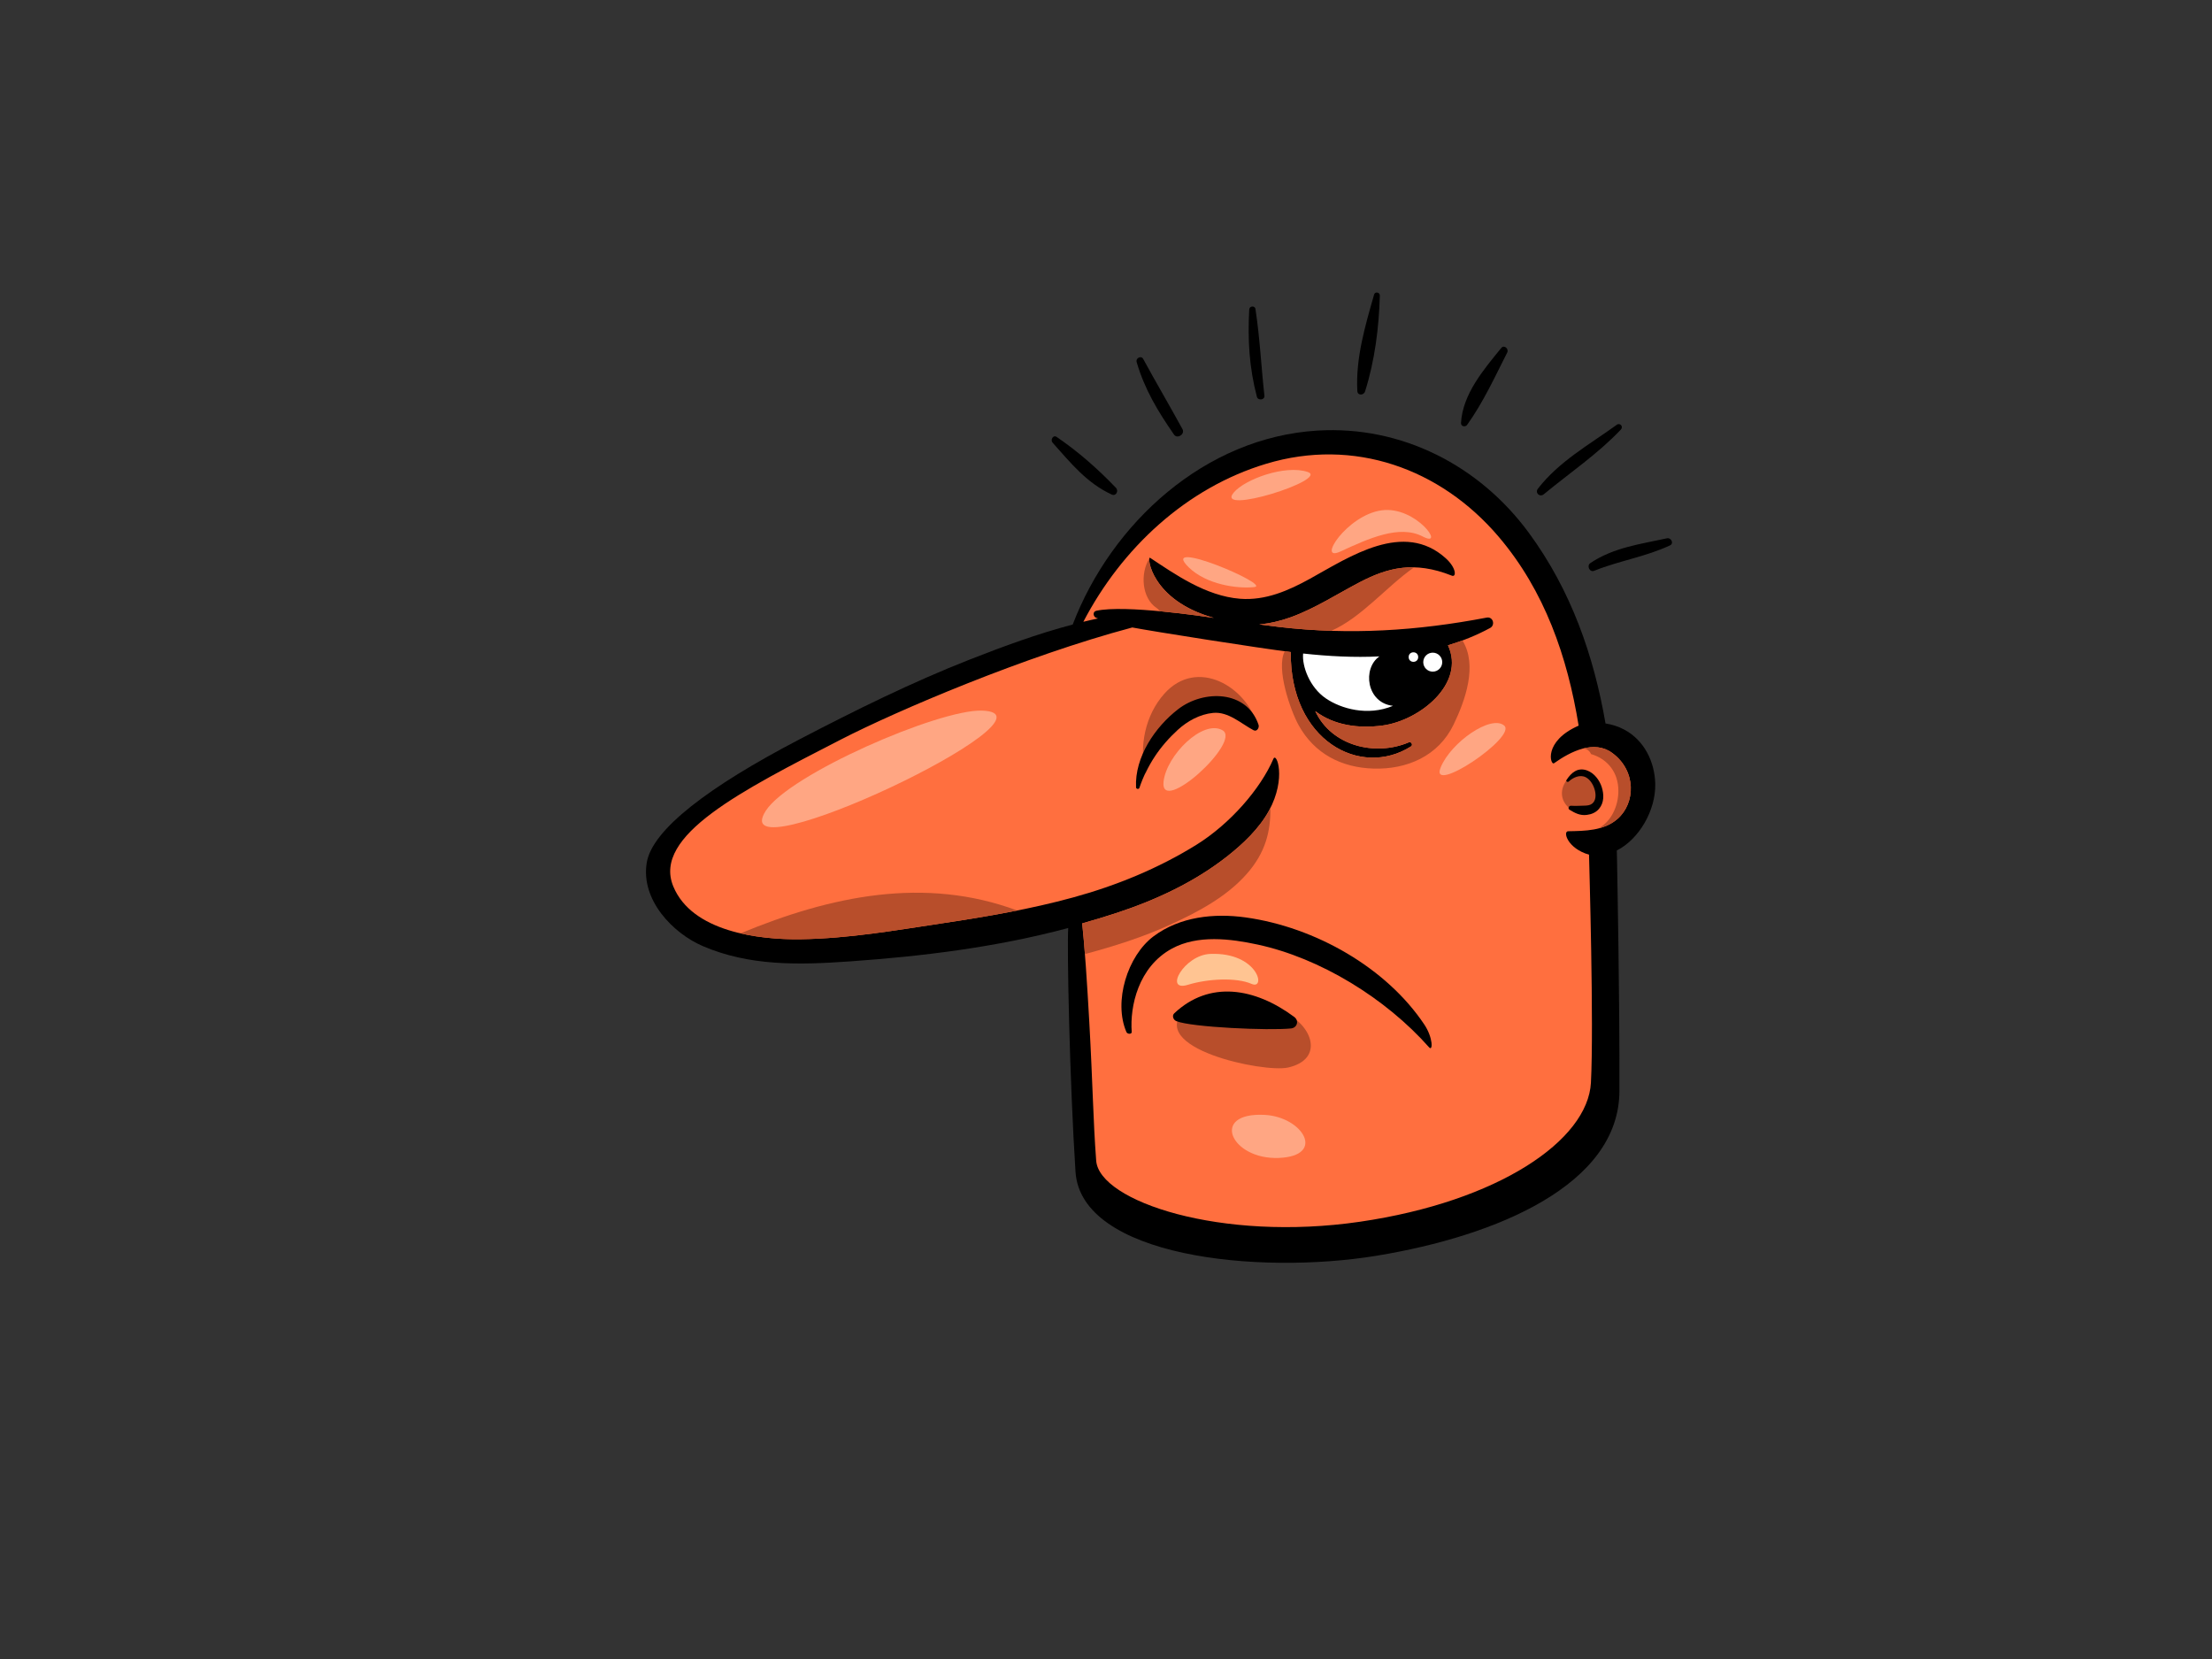 <?xml version="1.0" encoding="utf-8"?>
<!-- Generator: Adobe Illustrator 17.0.0, SVG Export Plug-In . SVG Version: 6.00 Build 0)  -->
<!DOCTYPE svg PUBLIC "-//W3C//DTD SVG 1.1//EN" "http://www.w3.org/Graphics/SVG/1.1/DTD/svg11.dtd">
<svg version="1.1" id="Layer_1" xmlns="http://www.w3.org/2000/svg" xmlns:xlink="http://www.w3.org/1999/xlink" x="0px" y="0px"
	 width="800px" height="600px" viewBox="0 0 800 600" enable-background="new 0 0 800 600" xml:space="preserve">
<rect x="0" y="0" width="800" height="600" fill="#333333" stroke="none"/>
<g>
	<path d="M307.192,347.712c26.524-1.856,53.026-5.104,79.15-12.082c-0.491,6.483,0.477,54.82,2.628,88.153
		c1.975,30.625,65.652,37.485,109.013,30.351c43.362-7.136,87.579-25.695,87.701-59.505c0.123-33.812-0.76-76.69-0.848-82.806
		c-0.019-1.414-0.053-2.825-0.089-4.237c8.099-4.109,14.098-14.548,13.895-24.069c-0.174-8.033-3.994-15.807-11.24-19.66
		c-2.142-1.135-4.431-1.852-6.743-2.203c-4.247-24.536-12.421-48.059-27.641-68.829c-17.932-24.468-46.044-38.915-76.466-37.104
		c-40.701,2.42-74.536,33.411-88.589,70.143c-12.659,3.33-25.057,7.89-37.099,12.615c-21.168,8.307-41.662,18.456-61.81,28.962
		c-32.883,17.149-53.172,32.613-55.152,44.555c-2.24,13.533,9.545,25.552,20.213,30.145
		C271.14,349.473,289.053,348.981,307.192,347.712z"/>
	<path fill="#FF6F3F" d="M567.135,300.629c-1.972,0.04-0.258,6.227,7.557,8.481c0.078,3.632,1.784,61.589,0.687,82.446
		c-1.098,20.859-33.447,42.977-83.553,50.306c-50.105,7.328-94.271-7.348-95.379-22.104c-1.11-14.754-1.242-27.888-2.49-50.125
		c-0.784-13.989-1.676-27.534-2.567-35.68c4.247-1.189,8.448-2.457,12.58-3.82c14.167-4.673,27.961-11.095,39.741-20.328
		c5.831-4.573,11.717-10.146,15.258-16.651c6.393-11.754,2.671-21.252,1.584-18.729c-4.667,10.848-15.629,23.523-27.934,31.153
		c-13.782,8.544-28.951,14.729-44.467,18.984c-15.352,4.213-31.085,6.907-46.813,9.268c-17.228,2.59-34.383,5.619-51.854,5.86
		c-15.126,0.212-39.246-2.733-45.992-19.136c-7.556-18.361,24.665-34.599,60.633-53.098c20.236-10.405,66.46-30.144,105.376-40.521
		c7.728,1.463,45.929,7.494,57.321,8.882c-0.319,31.985,25.203,45.729,43.489,34.13c0.813-0.516,0.075-1.85-0.8-1.475
		c-12.037,5.148-27.934,1.386-33.822-11.277c6.951,5.253,15.809,6.312,24.252,5.208c13.517-1.771,30.194-15.216,23.731-29.023
		c5.234-1.562,10.341-3.602,15.251-6.265c1.964-1.065,1.045-4.188-1.241-3.751c-25.234,4.815-49.428,6.344-74.979,3.391
		c-2.429-0.278-4.854-0.6-7.277-0.928c3.889-0.359,7.744-1.267,11.388-2.588c8.847-3.206,16.773-8.42,25.083-12.741
		c9.782-5.085,19.481-7.782,33.185-2.303c1.656,0.662,1.711-2.742-2.195-6.277c-15.22-13.761-34.734-0.56-49.045,7.354
		c-7.849,4.336-16.186,7.99-25.332,7.28c-12.512-0.971-23.801-9.043-32.574-14.817c-1.227-0.807,0.21,15.366,23.065,21.727
		c-3.528-0.515-32.155-4.83-42.507-2.565c-1.401,0.308-1.174,2.131-0.018,2.563c0.21,0.078,0.426,0.136,0.636,0.21
		c-1.774,0.369-3.541,0.779-5.303,1.205c13.847-26.566,37.183-48.435,66.156-57.155c31.616-9.515,62.964,1.636,84.036,26.386
		c16.673,19.585,24.88,43.447,28.932,68.328c-12.963,5.709-10.159,14.493-8.912,13.607c6.075-4.319,14.507-8.53,21.061-3.725
		c8.8,6.448,8.459,18.095,1.938,23.826C580.051,300.515,573.132,300.517,567.135,300.629z"/>
	<path fill="#B84E2B" d="M421.096,250.89c-6.891,7.722-9.21,18.956-6.833,28.971c4.247-9.146,10.432-17.841,19.455-22.352
		c8.287-4.143,15.611-0.555,21.169,5.232C451.11,248.348,432.955,237.601,421.096,250.89z"/>
	<path fill="#B84E2B" d="M450.862,316.11c6.89-7.792,8.689-15.478,8.601-23.946c-0.167,0.331-0.313,0.658-0.495,0.993
		c-3.541,6.505-9.427,12.078-15.258,16.651c-11.78,9.233-25.574,15.655-39.741,20.328c-4.132,1.363-8.333,2.631-12.58,3.82
		c0.331,3.031,0.663,6.827,0.989,11.097c10.557-2.829,20.97-6.116,30.886-10.645C433.214,329.859,443.508,324.426,450.862,316.11z"
		/>
	<path fill="#B84E2B" d="M464.24,366.071c-9.879-4.262-24.678-6.866-35.046-1.762c-0.152,0.245-0.33,0.484-0.566,0.713
		c-14.601,14.02,28.398,23.05,37.196,21.071C479.135,383.099,474.674,370.575,464.24,366.071z"/>
	<path fill="#B84E2B" d="M510.312,269.95c-18.285,11.6-43.808-2.144-43.489-34.13c-0.638-0.078-1.375-0.172-2.176-0.279
		c-3.276,6.277,2.131,21.53,5.045,26.78c5.687,10.236,15.378,15.299,27.053,15.649c12.079,0.362,23.461-4.509,28.966-15.914
		c4.203-8.707,8.779-21.427,3.195-30.438c-1.731,0.637-3.472,1.24-5.234,1.766c6.463,13.807-10.214,27.251-23.731,29.023
		c-8.443,1.104-17.301,0.045-24.252-5.208c5.888,12.662,21.785,16.424,33.822,11.277C510.387,268.1,511.125,269.434,510.312,269.95z
		"/>
	<path fill="#B84E2B" d="M571.82,278.79c-0.406-0.029-0.765-0.13-1.098-0.264c-3.689,2.116-6.939,6.236-5.484,10.506
		c1.192,3.503,6.365,6.993,9.935,4.563C581.071,289.585,579.206,279.302,571.82,278.79z"/>
	<path fill="#B84E2B" d="M583.082,272.32c-3.253-2.382-6.968-2.544-10.626-1.578c1.416-0.049,2.467,0.826,2.961,1.979
		c5.441,1.595,9.371,5.855,9.841,12.042c0.43,5.665-2.005,11.982-7.095,14.829c2.478-0.633,4.833-1.666,6.857-3.446
		C591.541,290.416,591.882,278.768,583.082,272.32z"/>
	<path fill="#B84E2B" d="M267.841,337.557c7.508,1.745,15.352,2.224,21.644,2.136c17.471-0.241,34.626-3.27,51.854-5.86
		c8.87-1.331,17.74-2.782,26.546-4.538C334.413,316.86,300.462,324.001,267.841,337.557z"/>
	<path fill="#B84E2B" d="M491.898,210.503c-8.31,4.321-16.236,9.535-25.083,12.741c-3.644,1.32-7.499,2.229-11.388,2.588
		c2.423,0.328,4.848,0.65,7.277,0.928c6.335,0.733,12.584,1.186,18.786,1.384c10.988-4.859,19.803-15.854,29.919-22.951
		C504.251,205.029,498.09,207.285,491.898,210.503z"/>
	<path fill="#B84E2B" d="M415.691,201.978c-3.391,5.363-2.762,14.374,2.633,17.933c0.496,0.326,0.847,0.72,1.098,1.15
		c9.239,0.864,17.758,2.141,19.58,2.407C418.275,217.7,415.178,203.902,415.691,201.978z"/>
	<path fill="#FFFFFF" d="M503.789,255.276c-9.157,3.815-18.797,1.051-24.283-2.695c-5.852-3.992-8.656-11.633-8.215-16.229
		c9.116,0.997,18.406,1.492,27.599,1.045C492.674,241.684,494.141,254.189,503.789,255.276z"/>
	<path d="M515.15,370.575c-13.704-20.554-39.398-35.242-64.601-38.77c-11.472-1.605-23.84-0.286-33.332,6.813
		c-9.469,7.082-14.586,23.647-9.828,34.645c0.352,0.807,1.984,0.85,1.912-0.067c-0.691-9.13,2.33-23.516,14.592-30.153
		c9.263-5.012,21.071-3.552,30.918-1.433c22.571,4.863,46.291,19.373,62.05,37.184C518.246,380.362,518.308,375.32,515.15,370.575z"
		/>
	<path d="M468.06,367.771c-14.23-10.557-30.674-13.294-43.392-1.273c-0.853,0.809-0.369,2.346,0.761,2.802
		c5.556,2.25,33.59,3.469,41.501,2.647C469.13,371.718,469.923,369.157,468.06,367.771z"/>
	<path d="M579.296,284.673c-0.806-2.554-2.757-5.115-5.336-6.039c-3.345-1.205-5.701,0.803-7.414,3.465
		c-0.322,0.5,0.432,0.901,0.807,0.549c1.586-1.488,4.056-2.59,6.126-1.558c1.732,0.867,2.875,2.941,3.33,4.755
		c0.397,1.603,0.437,3.658-0.969,4.789c-0.712,0.577-1.722,0.706-2.597,0.731c-1.684,0.046-3.409,0.15-5.092,0.048
		c-0.745-0.044-1.222,1.007-0.521,1.435c1.998,1.223,3.838,2.175,6.237,1.877c1.736-0.217,3.303-0.854,4.45-2.215
		C580.187,290.299,580.129,287.302,579.296,284.673z"/>
	<path d="M455.173,262.13c-4.262-12.624-19.888-12.718-29.051-5.667c-8.351,6.43-15.79,17.358-15.254,28.304
		c0.031,0.618,1.013,0.781,1.214,0.181c2.727-8.164,7.517-15.16,13.857-20.963c3.519-3.22,8.012-5.683,12.795-6.155
		c5.511-0.543,10.116,3.87,14.618,6.26C454.605,264.754,455.516,263.15,455.173,262.13z"/>
	<path d="M403.591,176.418c-6.576-6.857-13.567-13.036-21.441-18.396c-1.283-0.872-2.35,1.088-1.462,2.085
		c6.543,7.311,12.288,14.54,21.37,18.742C403.643,179.582,404.67,177.54,403.591,176.418z"/>
	<path d="M427.666,155.212c-4.652-8.515-9.587-16.878-14.215-25.398c-0.741-1.361-2.78-0.285-2.373,1.113
		c2.882,9.911,7.697,17.83,13.511,26.243C425.78,158.893,428.66,157.031,427.666,155.212z"/>
	<path d="M454.054,111.747c-0.198-1.292-2.181-1.123-2.251,0.151c-0.593,10.883-0.017,21.024,2.768,31.593
		c0.392,1.493,2.9,1.204,2.722-0.389C456.134,132.618,455.65,122.191,454.054,111.747z"/>
	<path d="M496.966,106.518c-3.235,11.348-6.708,22.978-6.069,34.913c0.092,1.717,2.338,1.582,2.789,0.151
		c3.53-11.162,5.029-23.038,5.35-34.703C499.067,105.693,497.301,105.343,496.966,106.518z"/>
	<path d="M542.967,125.831c-6.326,7.783-13.953,16.616-14.578,27.129c-0.076,1.247,1.535,1.635,2.209,0.7
		c5.761-8.013,10.072-17.414,14.516-26.177C545.774,126.177,543.984,124.58,542.967,125.831z"/>
	<path d="M584.722,153.635c-10.055,7.265-20.76,13.15-28.512,23.091c-1.18,1.514,0.683,3.225,2.133,2.024
		c9.367-7.738,19.469-14.53,27.868-23.391C587.219,154.293,585.918,152.773,584.722,153.635z"/>
	<path d="M602.886,194.68c-9.723,2.126-19.257,3.32-27.68,8.939c-1.462,0.973-0.325,3.492,1.368,2.809
		c8.939-3.613,18.628-5.06,27.409-9.181C605.505,196.533,604.366,194.353,602.886,194.68z"/>
	<path fill="#FFFFFF" d="M521.606,239.475c0,1.897-1.539,3.436-3.433,3.436c-1.895,0-3.434-1.539-3.434-3.436
		c0-1.894,1.539-3.432,3.434-3.432C520.067,236.044,521.606,237.582,521.606,239.475z"/>
	<circle fill="#FFFFFF" cx="511.185" cy="237.637" r="1.725"/>
	<path fill="#FFA683" d="M429.953,205.212c6.333,6.146,17.261,7.784,23.694,7.109C460.076,211.644,418.444,194.041,429.953,205.212z
		"/>
	<path fill="#FFA683" d="M484.785,199.46c10.173-4.696,21.325-9.817,29.785-5.417c8.462,4.401-2.369-11.168-14.892-9.475
		C487.154,186.261,475.984,203.523,484.785,199.46z"/>
	<path fill="#FFA683" d="M446.199,178.135c4.047-4.82,18.617-10.151,26.739-7.445C481.063,173.396,439.09,186.598,446.199,178.135z"
		/>
	<path fill="#FFA683" d="M520.999,277.646c3.656-9.134,18.278-19.295,23.016-15.233
		C548.754,266.476,516.939,287.799,520.999,277.646z"/>
	<path fill="#FFA683" d="M420.813,282.724c1.035-9.57,14.217-22.676,21.325-18.615C449.247,268.17,419.461,295.248,420.813,282.724z
		"/>
	<path fill="#FFA683" d="M276.965,293.215c8.503-13.205,62.534-36.709,78.188-36.215
		C387.306,258.013,261.057,317.92,276.965,293.215z"/>
	<path fill="#FFC492" d="M429.613,356.168c7.268-2.238,17.601-2.711,23.015-0.34c5.416,2.371,2.37-11.508-14.892-10.833
		C428.212,345.369,420.813,358.876,429.613,356.168z"/>
	<path fill="#FFA683" d="M457.369,403.212c13.858,0.707,22.337,14.897,5.077,15.571C445.182,419.46,437.4,402.198,457.369,403.212z"
		/>
</g>
</svg>
